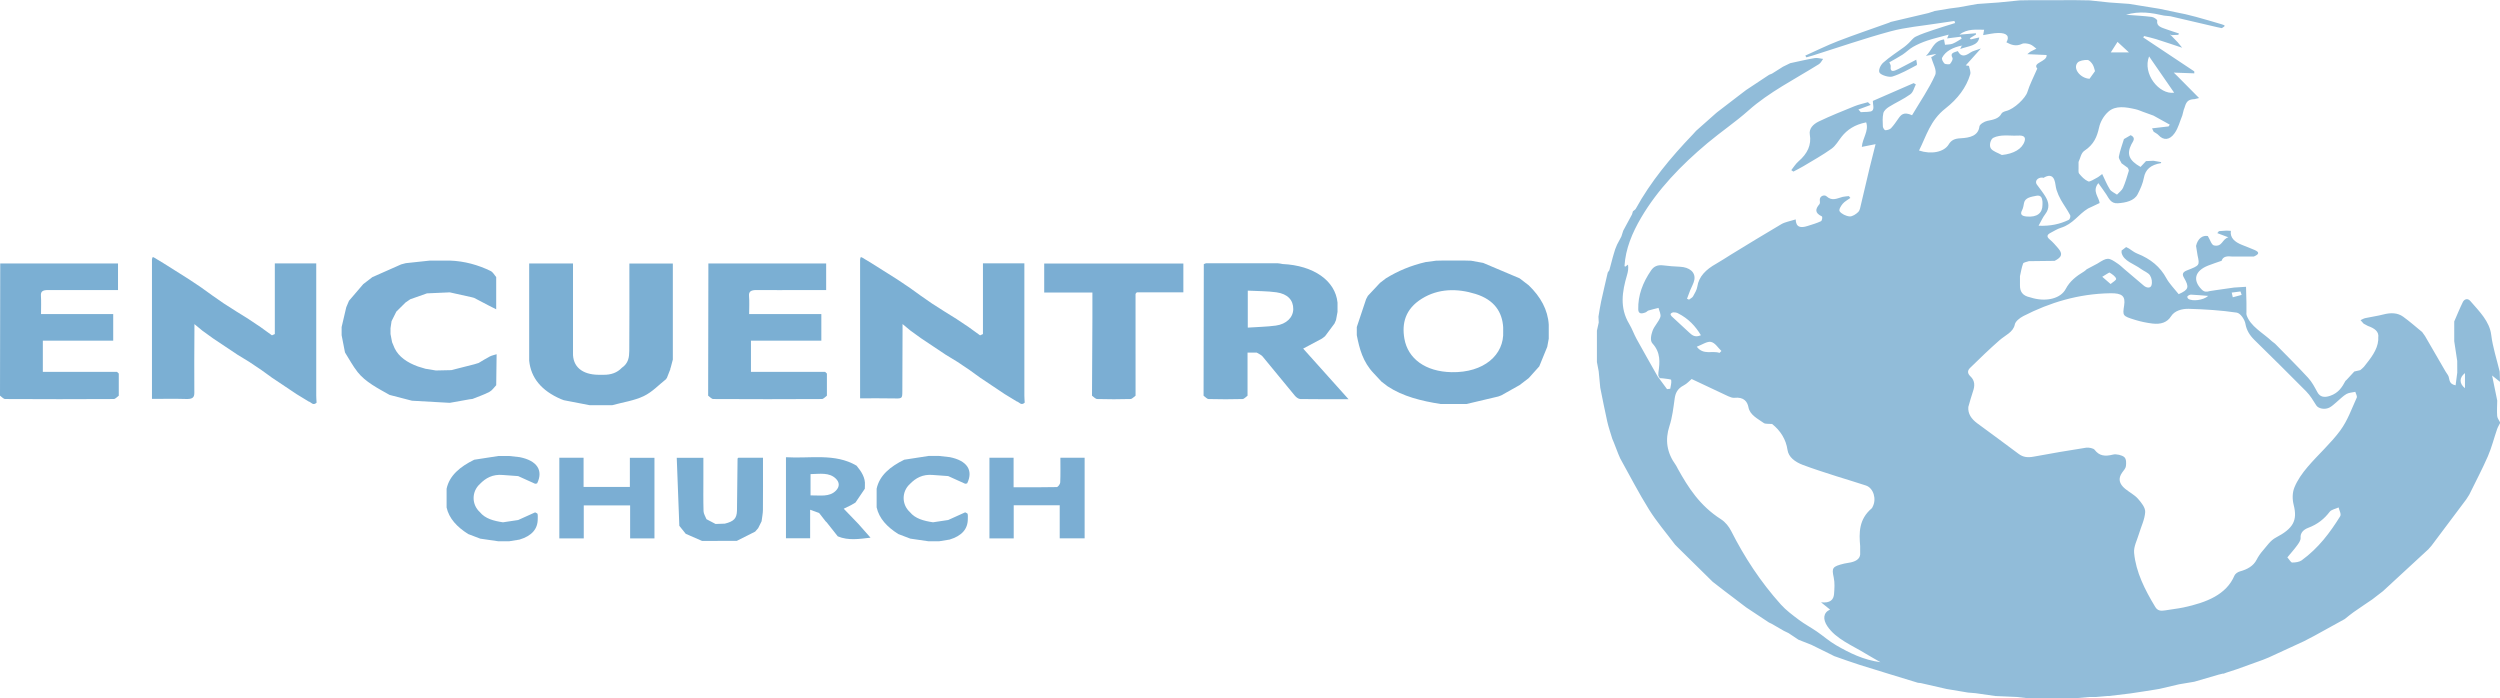 <?xml version="1.0" encoding="UTF-8"?>
<svg id="Layer_2" data-name="Layer 2" xmlns="http://www.w3.org/2000/svg" viewBox="0 0 1239.08 346.1">
  <defs>
    <style>
      .cls-1 {
        fill: #7baed3;
      }

      .cls-2 {
        fill: #7db0d4;
      }

      .cls-3 {
        fill: #7cafd4;
      }

      .cls-4 {
        fill: #7cafd3;
      }

      .cls-5 {
        fill: #7bafd3;
      }

      .cls-6 {
        fill: #91bcd9;
      }
    </style>
  </defs>
  <g id="Layer_1-2" data-name="Layer 1">
    <path class="cls-6" d="M1101.85,333.83c-.75,.18-1.51,.37-2.26,.55-4.01,1.17-8.02,2.34-12.03,3.51-2.5,.42-5,.84-7.5,1.26-3.26,.76-6.53,1.52-9.79,2.29-.78,.13-1.56,.26-2.34,.39-1.73,.27-3.47,.55-5.2,.82-2.26,.34-4.52,.69-6.78,1.03-3.51,.42-7.01,.85-10.52,1.27-.27,0-.54,0-.81,0-2,.17-4,.35-6,.52-1-.01-2.01-.02-3.01-.03-2.51,.22-5.02,.45-7.53,.67-7.53,0-15.07,0-22.6,0-2.01-.23-4.02-.46-6.02-.68-3.52-.15-7.03-.31-10.55-.46-3.24-.47-6.47-.93-9.71-1.4-1.28-.11-2.57-.22-3.85-.32-2.51-.42-5.02-.85-7.53-1.27-1.01-.17-2.01-.34-3.02-.5-4.27-.98-8.53-1.95-12.8-2.93-.47-.05-.94-.1-1.42-.15-9.59-2.94-19.21-5.84-28.77-8.84-4.29-1.35-8.47-2.9-12.7-4.37-.75-.38-1.5-.75-2.25-1.13-3.03-1.49-6.06-2.99-9.09-4.48-2.13-.84-4.25-1.67-6.38-2.51-1.64-1.09-3.28-2.19-4.92-3.28-.77-.37-1.53-.74-2.3-1.11-2-1.16-3.99-2.31-5.99-3.47-.49-.23-.97-.47-1.46-.7-3.77-2.5-7.54-5-11.31-7.5-2.25-1.71-4.5-3.43-6.75-5.14-1.27-.96-2.54-1.92-3.81-2.88-1.99-1.54-3.97-3.07-5.96-4.61-5.74-5.66-11.48-11.31-17.23-16.97-.49-.5-.99-1.01-1.48-1.51-4.32-5.76-9.12-11.34-12.85-17.32-5.18-8.3-9.57-16.88-14.29-25.35-.32-.75-.65-1.5-.97-2.25-.75-1.92-1.5-3.84-2.24-5.76-.24-.58-.49-1.15-.73-1.73-.84-2.85-1.85-5.69-2.5-8.57-1.26-5.59-2.33-11.2-3.47-16.8-.26-2.69-.52-5.38-.77-8.07-.29-1.54-.59-3.07-.88-4.61,0-5.19,0-10.38,0-15.57,.3-1.34,.6-2.69,.9-4.03-.05-.96-.1-1.92-.14-2.88,.43-2.51,.78-5.03,1.32-7.53,1.04-4.8,2.19-9.58,3.29-14.37,.26-.38,.53-.77,.79-1.15,.56-2.1,1.11-4.19,1.67-6.29,.17-.6,.34-1.19,.52-1.79,.23-.77,.47-1.53,.7-2.3,.31-.76,.62-1.52,.93-2.28,.72-1.35,1.43-2.71,2.15-4.06,.3-.95,.6-1.89,.9-2.84,1.46-2.7,2.91-5.41,4.37-8.11,.15-.5,.3-1.01,.45-1.52,.47-.41,1.13-.77,1.4-1.25,7.29-13.3,17.27-25.38,28.38-36.95,.51-.56,1.02-1.12,1.52-1.68,3.26-2.89,6.53-5.79,9.79-8.68,.24-.2,.48-.4,.72-.6,3.53-2.71,7.05-5.41,10.58-8.12,1.24-.94,2.49-1.89,3.73-2.84,3.79-2.51,7.58-5.02,11.37-7.53,.47-.19,.95-.38,1.42-.57,1.82-1.15,3.64-2.29,5.46-3.44,1.19-.58,2.38-1.16,3.58-1.75,4.06-.86,8.09-1.83,12.19-2.53,1.27-.22,2.74,.26,4.11,.42-.68,.88-1.1,1.99-2.07,2.6-11.87,7.42-24.75,13.89-34.89,22.93-6.35,5.66-13.72,10.64-20.3,16.15-13.24,11.09-24.77,23.13-32.88,36.91-4.5,7.64-7.79,15.56-8.29,24.02,0,.12,.21,.24,.33,.37,.48-.35,.95-.69,1.41-1.03,.3,1.9-.02,3.56-.5,5.19-2.4,8.14-3.73,16.22,1.09,24.2,1.46,2.42,2.32,5.04,3.68,7.5,3.39,6.17,6.91,12.3,10.38,18.45,.27,.37,.54,.74,.81,1.11,1.29,1.75,2.59,3.51,3.88,5.26,.53-.06,1.06-.13,1.59-.19,.22-1.47,.72-2.97,.46-4.38-.07-.38-2.47-.52-3.82-.74-.61-.09-1.24-.09-1.86-.12-.23-.4-.45-.81-.67-1.21,.01-.57-.04-1.15,.04-1.72,.71-4.97,1.16-9.76-2.98-14.31-1.28-1.41-.64-4.22,.05-6.2,.82-2.36,3.02-4.44,3.85-6.8,.48-1.37-.54-3.06-.88-4.6-1.67,.43-3.35,.81-4.98,1.3-.55,.17-.88,.71-1.42,.92-2.13,.85-3.6,.76-3.65-1.51-.17-6.88,2.22-13.25,6.36-19.28,1.27-1.86,3.05-2.89,6.03-2.5,2.71,.36,5.46,.54,8.21,.67,4.82,.22,7.85,2.73,7.21,6.45-.31,1.77-1.37,3.47-2.06,5.21-.55,1.4-1.06,2.81-1.59,4.21,.33,.15,.66,.29,1,.44,.68-.53,1.64-.97,1.99-1.61,.88-1.58,1.88-3.21,2.13-4.88,.74-4.97,4.25-8.45,9.31-11.28,2.52-1.42,4.86-3.03,7.31-4.52,8.33-5.07,16.6-10.19,25.05-15.13,1.84-1.07,4.35-1.47,7.08-2.34,.11,3.96,2.47,4.34,5.78,3.29,2.29-.73,4.65-1.4,6.73-2.39,.61-.3,.85-2.21,.46-2.4-3.62-1.7-3.25-3.66-1.23-6.01,.46-.53,.21-1.44,.2-2.18-.04-1.97,2.31-2.71,3.34-1.76,2.87,2.62,5.33,.93,8.05,.27,.97-.23,2.02-.25,3.04-.37,.24,.3,.49,.6,.73,.91-1.3,.96-2.9,1.78-3.83,2.92-.91,1.11-2.05,2.92-1.46,3.75,.86,1.21,3.09,2.33,4.9,2.49,1.33,.12,3.25-1.15,4.26-2.17,.91-.92,1.04-2.33,1.34-3.55,1.49-6.17,2.9-12.36,4.38-18.53,.89-3.71,1.85-7.4,2.9-11.57-2.72,.54-4.6,.92-6.81,1.36,.31-4.33,3.62-7.94,2.15-12.16-5.7,1.12-9.4,3.65-12.17,7.12-1.62,2.02-2.83,4.39-5.01,5.96-4.37,3.13-9.26,5.84-13.98,8.68-1.57,.94-3.27,1.76-4.91,2.64-.35-.24-.7-.48-1.05-.72,1.19-1.47,2.13-3.1,3.61-4.38,4.42-3.81,6.46-8.11,5.58-13.21-.51-2.93,1.58-5.16,4.49-6.55,5.7-2.73,11.67-5.12,17.61-7.53,2.11-.86,4.47-1.35,6.71-2.01,.46,.45,.92,.91,1.38,1.36-2.04,.75-4.07,1.51-6.11,2.26,.4,.44,.79,.89,1.19,1.33,1.99-.21,4.89,.09,5.72-.77,1-1.04,.24-3.07,.24-4.8,6.42-2.8,13.33-5.81,20.23-8.82,.37,.21,.73,.42,1.09,.63-.89,1.68-1.23,3.8-2.79,4.94-3.19,2.33-7.13,4.06-10.57,6.21-1.23,.77-2.5,1.97-2.75,3.1-.48,2.15-.34,4.4-.24,6.6,.03,.66,.79,1.85,1.22,1.85,.96,0,2.27-.39,2.81-.97,1.38-1.47,2.47-3.1,3.59-4.7,1.32-1.89,2.63-3.68,6.85-1.75,4-6.75,8.4-13.12,11.42-19.85,1.09-2.44-1.14-5.75-1.93-8.99-.33,.14,.23-.05,.71-.31,.48-.26,.9-.61,1.84-1.26-2.23,.43-3.7,.71-5.17,.99,3.14-2.78,3.39-7.3,8.98-8.16,.17,.94,.32,1.8,.48,2.66,1.28-.16,2.72-.11,3.81-.55,1.61-.64,2.97-1.64,4.44-2.49-.13-.32-.26-.64-.39-.96-2.23,.27-4.46,.55-6.81,.84,.21-.52,.4-.98,.76-1.86-3.81,1.04-7.27,1.84-10.56,2.93-2.49,.83-4.92,1.89-7.1,3.13-1.91,1.08-3.34,2.63-5.15,3.82-2.08,1.36-4.35,2.54-6.59,3.83,.27,.75,.76,1.4,.68,2-.42,3.15,1.56,2.45,3.69,1.38,2.88-1.45,5.7-2.97,8.97-4.68,.11,1.21,.62,2.49,.18,2.72-3.87,2.04-7.71,4.27-11.99,5.63-1.62,.52-5.46-.62-6.33-1.83-.81-1.13,.34-3.76,1.73-5.01,3.14-2.84,6.96-5.24,10.48-7.84,.79-.58,1.49-1.24,2.19-1.89,1.18-1.09,2.07-2.52,3.55-3.24,2.73-1.32,5.76-2.3,8.73-3.31,3.54-1.2,7.15-2.27,10.73-3.4l-.36-1.03c-2.7,.4-5.41,.76-8.1,1.19-7.89,1.26-16.06,1.91-23.58,3.96-13.07,3.55-25.73,7.96-38.57,12-1.03,.32-2.08,.59-3.12,.89-.18-.29-.36-.58-.54-.87,5.4-2.41,10.66-5.04,16.23-7.19,8.32-3.21,16.87-6.09,25.32-9.12,.27-.12,.55-.25,.82-.38,6.23-1.47,12.46-2.93,18.69-4.4,1.02-.34,2.04-.68,3.06-1.02,2.5-.42,4.99-.83,7.49-1.24,1.51-.2,3.01-.39,4.52-.59,1.78-.32,3.55-.65,5.33-.97,1.25-.22,2.5-.45,3.75-.67,3.5-.25,7.01-.49,10.51-.74,3.51-.35,7.03-.7,10.54-1.05,1.76-.03,3.51-.06,5.27-.09,7.53,0,15.06-.01,22.6-.02,2.26,.04,4.52,.07,6.78,.11,3.26,.35,6.53,.69,9.79,1.04,3.26,.23,6.53,.46,9.79,.69,5,.81,10.01,1.62,15.01,2.43,3.28,.69,6.56,1.38,9.84,2.07,1.01,.2,2.01,.41,3.02,.61,1.77,.44,3.55,.85,5.3,1.34,4.2,1.18,8.41,2.35,12.57,3.62,2.13,.65,2.09,.81,.22,1.96-.76-.16-1.52-.31-2.28-.47-7.75-1.81-15.51-3.62-23.26-5.43-1.03-.1-2.06-.21-3.1-.31-6.01-1.36-12.02-2.43-18.85-.41,4.75,.36,8.79,.56,12.76,1.06,1.05,.13,2.79,1.31,2.7,1.86-.49,2.87,2.29,3.43,4.64,4.3,2,.74,4.08,1.36,6.12,2.03-.1,.23-.2,.46-.3,.69-1.08,.05-2.16,.09-3.24,.14-.36-.11-.71-.21-1.07-.32,.27,.19,.54,.38,.81,.57,1.06,1.1,2.13,2.2,3.19,3.3,.74,.9,1.47,1.8,2.21,2.7-4.28-1.42-8.55-2.88-12.86-4.24-1.95-.62-4-1.04-6-1.55-.14,.23-.29,.46-.43,.69,8.43,5.61,16.86,11.21,25.29,16.82,.01,.33,.02,.65,.03,.98-3.16-.11-6.32-.23-10.2-.37,1.01,.99,1.54,1.48,2.04,1.99,3.51,3.54,7.01,7.08,10.52,10.62-.76,.18-1.53,.37-2.29,.55-4.54,.09-4.28,3.04-5.3,5.22-.25,.96-.49,1.92-.73,2.88-1.23,2.94-1.93,6.11-3.82,8.78-2.51,3.55-5.51,3.62-7.94,.97-.62-.68-1.62-1.15-2.44-1.71-.26-.56-.53-1.11-.79-1.67,2.73-.32,5.46-.64,8.2-.96,.2-.29,.39-.58,.59-.87-2.7-1.5-5.39-2.99-8.09-4.49-1.73-.63-3.47-1.25-5.2-1.88-1.22-.43-2.39-.99-3.66-1.27-4.73-1.07-9.88-2.02-13.5,1.21-2.37,2.11-4,5.11-4.61,7.89-.99,4.46-2.5,8.33-7.22,11.45-1.76,1.16-2.01,3.67-2.94,5.57,0,1.01,0,2.01,0,3.02,.08,.95-.25,2.11,.34,2.82,1.19,1.45,2.63,3,4.48,3.81,.76,.33,2.92-1.12,4.35-1.85,.81-.41,1.46-1.02,2.55-1.81,1.42,2.91,2.38,5.38,3.84,7.66,.67,1.04,2.31,1.72,3.5,2.56,1.02-1.11,2.44-2.13,2.98-3.36,1.2-2.74,2-5.59,2.86-8.41,.14-.45-.3-1-.47-1.5-1.04-.76-2.08-1.51-3.11-2.27-.48-1.12-1.53-2.3-1.33-3.35,.56-2.92,1.63-5.78,2.51-8.66,1.12-.64,2.24-1.29,3.35-1.93,2.8,1.38,1.07,3.08,.34,4.54-2.4,4.77-1.28,7.94,4.54,11.2,.9-.96,1.8-1.92,2.7-2.88,1.24-.06,2.47-.12,3.71-.17,1.26,.22,2.53,.44,3.79,.67-.04,.16-.06,.33-.06,.5-5.16,.82-7.75,3.21-8.49,7.24-.51,2.79-1.73,5.57-3.1,8.2-1.7,3.26-5.86,4.18-9.8,4.45-3.44,.24-4.41-2.36-5.69-4.33-1.13-1.74-2.41-3.42-3.99-5.65-3.21,4,.29,6.84,.65,9.86-1.14,.55-2.29,1.1-3.44,1.64-.77,.36-1.53,.72-2.3,1.07-4.83,2.91-7.37,7.69-13.49,9.58-1.81,.56-3.36,1.61-5.02,2.45-1.77,.91-2.21,1.86-.56,3.25,1.58,1.33,2.91,2.85,4.2,4.36,2.44,2.85,1.97,4.44-1.69,6.32-4.26,.05-8.52,.1-12.78,.15-.98,.37-2.62,.59-2.83,1.13-.78,2.04-1.09,4.18-1.57,6.28,0,1.54,0,3.08,0,4.61-.03,2.83,1.05,5.1,5.05,5.91,.53,.15,1.07,.3,1.6,.46,6.69,1.71,13.56,.1,16.03-4.63,1.98-3.79,5.2-6.35,9.14-8.7,.48-.28,.83-.69,1.24-1.04,1.77-.94,3.53-1.87,5.3-2.81,5.08-3.19,5.42-3.2,10.24,.11,1.2,.82,2.18,1.83,3.26,2.74,3.17,2.69,6.37,5.36,9.51,8.07,1.4,1.2,3.3,1.35,3.78-.09,.52-1.56,.2-3.57-.72-5.02-.84-1.32-3.04-2.1-4.53-3.21-3.37-2.51-8.5-3.78-9.54-7.93,0-.38,0-.77,0-1.15,.75-.57,1.51-1.15,2.26-1.72,.47,.24,.93,.48,1.4,.72,1.34,.84,2.54,1.89,4.04,2.48,6.83,2.68,11.49,6.71,14.45,12.16,1.54,2.83,4.07,5.34,6.15,7.98,4.96-2.22,5.36-3.42,2.63-8.14-1.03-1.78-.68-2.81,1.57-3.68,6.27-2.44,6.24-2.47,5.15-7.48-.25-1.54-.49-3.07-.74-4.61,.83-3.7,3.28-5.39,5.84-4.89,1.21,1.93,1.79,4.41,3.1,4.66,4.18,.81,3.89-3.17,7.09-4.03-2.3-.87-3.9-1.48-5.5-2.08,.28-.33,.55-.66,.83-.99,1.23-.08,2.46-.17,3.69-.25,.73,.04,1.47,.08,2.2,.11-.48,3.41,1.85,5.5,5.54,6.97,2.08,.83,4.18,1.62,6.22,2.51,2.51,1.09,2.37,2.08-.39,3.26-3.52,0-7.03,0-10.55,0-2.43-.25-4.69-.24-5.4,2.1,0,0-.02,0-.02,0-2.22,.79-4.49,1.51-6.66,2.37-6.65,2.63-7.77,7.27-3.19,11.87,1.28,1.29,2.41,1.23,3.98,.78,1.01-.16,2.01-.31,3.02-.47,3.01-.43,6.03-.86,9.04-1.29,1.98-.12,3.96-.25,5.93-.37,.07,2.65,.14,5.31,.21,7.96,0,1.54,0,3.07,0,4.61,0,.47-.1,.97,.05,1.41,1.88,5.66,8.15,8.84,12.61,13.05,.5,.39,1,.78,1.5,1.16,5.49,5.63,11.13,11.18,16.41,16.92,1.97,2.14,3.25,4.69,4.59,7.14,1.33,2.45,3.48,2.75,6.3,1.79,4.22-1.43,5.99-4.38,7.61-7.4,.21-.2,.43-.4,.64-.6,1.25-1.35,2.49-2.7,3.74-4.05,.98-.23,1.96-.46,2.94-.68,.63-.56,1.37-1.07,1.87-1.69,3.24-4.12,6.66-8.2,7.06-13.21,0-.38,0-.77,0-1.15,.51-3.09-1.85-4.7-5.12-5.85-.71-.38-1.42-.76-2.13-1.14-.51-.57-1.02-1.15-1.53-1.73,.79-.35,1.52-.84,2.37-1.02,2.97-.65,6.05-1.05,8.97-1.81,3.6-.94,7-.89,9.78,1.11,3.32,2.39,6.3,5.06,9.42,7.6,.47,.66,.94,1.33,1.42,1.99,3.39,5.85,6.78,11.71,10.17,17.56,.39,.6,.79,1.2,1.18,1.8,1.11,1.67-.02,4.31,3.81,5.07,.29-2.22,.56-4.26,.82-6.29,0-1.92-.01-3.84-.02-5.77-.49-3.27-.99-6.53-1.48-9.8,0-3.27,0-6.54,0-9.8,1.41-3.21,2.71-6.46,4.27-9.63,.69-1.41,2.36-2.05,3.67-.54,4.51,5.21,9.57,10.11,10.39,16.83,.75,6.1,2.74,12.12,4.19,18.17,.05,1.7,.11,3.4,.16,5.1-1.07-.86-2.14-1.71-3.92-3.14,.93,4.56,1.74,8.49,2.55,12.42-.03,2.56-.23,5.12-.03,7.66,.09,1.12,1,2.2,1.53,3.3-.53,1.07-1.19,2.11-1.57,3.21-1.55,4.5-2.68,9.1-4.59,13.5-2.79,6.4-6.12,12.66-9.21,18.98-.49,.77-.99,1.55-1.48,2.32-5.76,7.69-11.53,15.37-17.3,23.06-.51,.57-1.01,1.14-1.51,1.7-7.5,6.92-14.99,13.83-22.49,20.75-1.75,1.35-3.5,2.7-5.25,4.05-3.13,2.13-6.3,4.24-9.39,6.41-1.5,1.05-2.85,2.22-4.27,3.34,0,0-.02,.01-.02,.01-4.97,2.74-9.94,5.48-14.91,8.22-1.77,.93-3.54,1.85-5.31,2.78-5.79,2.67-11.58,5.33-17.37,8-.99,.4-1.98,.8-2.97,1.21-4.27,1.54-8.54,3.08-12.81,4.62-1.76,.57-3.51,1.15-5.27,1.72-.51,.19-1.02,.38-1.52,.57ZM972.36,22.58c-4.39,.91-8.01,2.68-9.76,5.98-.4,.76,.39,2.12,1.13,2.92,.38,.41,2.54,.5,2.76,.22,.72-.92,1.62-2.3,1.18-3.1-1.24-2.28,.63-2.6,2.68-3.27,1.65,3.08,3.71,2.48,6.25,.71,1.15-.8,2.86-1.13,5.2-2-2.94,3.27-5.22,5.81-7.5,8.36,.53,.08,1.05,.17,1.58,.25,.24,1.41,1.01,2.91,.62,4.21-1.93,6.51-6.26,12.2-12.26,16.88-7.59,5.93-9.47,13.65-13.11,20.86,6.06,2.04,12.4,.78,14.68-2.98,1.28-2.12,2.88-2.94,5.93-3.09,4.69-.23,8.77-1.28,9.33-5.86,.13-1.04,2.36-2.46,3.94-2.77,3.06-.59,5.72-1.12,7.01-3.64,.3-.58,1.46-1.06,2.35-1.27,3.94-.96,9.54-6.38,10.45-9.34,1.16-3.76,3.07-7.38,4.92-11.67-2.64-2.97,4.99-3.35,4.62-6.72-2.97-.13-5.92-.25-9.55-.41,.96-.78,1.23-1.08,1.6-1.28,.94-.51,1.92-.97,2.89-1.45-1.03-.74-1.91-1.71-3.13-2.15-1.16-.41-3.02-.7-3.94-.26-3.02,1.44-5.37,.56-7.79-.74,1.71-2.9,.37-4.66-3.94-4.63-2.54,.02-5.06,.68-7.59,1.06,.17-.89,.33-1.79,.49-2.66-3.83,.02-8.21-.67-12.24,2.43,3.23-.27,5.69-.48,8.16-.69l.06,.6c-1.04,.63-2.07,1.26-3.11,1.89,.18,.18,.35,.36,.53,.55,1.4-.32,2.8-.65,4.19-.97-.57,4.25-5.44,4.21-9.46,5.73,.41-.84,.62-1.27,.83-1.7,.09-.03,.19-.05,.25-.1,.04-.03,.02-.1,.03-.15-.09,.09-.18,.18-.27,.27Zm3.21,179.11c-.29,3.35,1.47,5.92,4.4,8.1,6.82,5.07,13.77,10.04,20.52,15.16,2.26,1.71,4.56,1.91,7.49,1.37,8.62-1.59,17.27-3.09,25.96-4.43,1.31-.2,3.64,.28,4.21,1.03,2.27,3,5.03,3.43,9.16,2.38,1.57-.4,4.45,.28,5.54,1.25,1.09,.97,.99,2.94,.83,4.43-.11,1.08-1.07,2.14-1.81,3.14-2.23,3.02-1.54,5.73,1.44,8.16,2.06,1.68,4.68,3.03,6.32,4.9,1.73,1.97,3.71,4.42,3.59,6.6-.2,3.62-2.02,7.19-3.08,10.79-.92,3.14-2.7,6.36-2.41,9.45,.88,9.48,5.32,18.26,10.5,26.82,1.07,1.77,2.59,2.09,4.84,1.69,3.04-.54,6.16-.83,9.16-1.47,11.39-2.43,21.24-6.34,25.23-15.78,.35-.84,1.58-1.76,2.67-2.06,3.85-1.06,6.74-2.74,8.29-5.75,.82-1.6,1.88-3.16,3.13-4.59,2-2.27,3.71-5.02,6.51-6.48,8.51-4.46,10.73-8.39,8.77-16.11-.71-2.8-.73-6.01,.35-8.69,1.45-3.59,3.88-7.06,6.59-10.23,5.19-6.09,11.49-11.67,16.13-17.98,3.68-5.01,5.64-10.76,8.15-16.24,.38-.82-.42-1.96-.68-2.95-1.48,.34-3.23,.4-4.38,1.07-1.76,1.03-3.1,2.48-4.63,3.75-1.19,.98-2.25,2.1-3.63,2.88-2.35,1.32-5.66,.66-6.69-.95-1.52-2.38-2.95-4.87-5.02-6.97-8.43-8.57-17.07-17.02-25.67-25.5-2.43-2.39-3.92-4.92-4.46-8.05-.35-2.02-2.42-5.21-4.32-5.49-7.79-1.16-15.79-1.65-23.75-1.88-3.39-.09-7.06,.96-8.76,3.67-1.94,3.11-5.16,4.12-9.23,3.63-2.94-.36-5.88-.97-8.64-1.83-6.23-1.93-6.19-2.02-5.4-7.17,.7-4.56-.93-6.12-6.86-6.02-15.89,.26-30.02,4.62-43.04,11.28-1.88,.96-3.99,2.65-4.29,4.2-.75,3.82-4.78,5.35-7.57,7.8-5.06,4.45-9.86,9.08-14.61,13.73-1.27,1.24-1.44,2.65,.18,4.17,2.3,2.16,2.21,4.75,1.29,7.39-.9,2.57-1.56,5.19-2.33,7.79Zm-43.51,126.54c-2.38-1.37-4.81-2.69-7.13-4.11-6.84-4.23-14.95-7.35-19.25-13.77-2.24-3.34-2.13-6.65,1.35-8.23-1.5-1.21-2.99-2.4-4.47-3.6,4.65,.52,6.23-1.35,6.45-4.1,.21-2.73,.42-5.54-.16-8.21-1.03-4.74-.76-5.43,5.22-6.88,1.07-.26,2.2-.34,3.28-.59,3.14-.71,4.87-2.21,4.61-4.86-.1-1.05,.09-2.12,0-3.17-.58-6.69-.7-13.29,5.7-18.74,.24-.2,.34-.51,.48-.78,2.05-3.82,.44-9.29-3.3-10.55-4.81-1.62-9.74-3.02-14.58-4.58-5.61-1.82-11.27-3.57-16.73-5.64-3.93-1.49-7.08-3.91-7.58-7.41-.74-5.19-3.45-9.54-7.63-12.87-1.74-.16-3.38,.06-4.11-.46-3.13-2.23-6.9-3.99-7.62-7.83-.5-2.64-2.15-5.21-6.96-4.69-.98,.11-2.2-.37-3.13-.8-6.05-2.8-12.05-5.66-18.07-8.51-1.16,.97-2.29,2.32-3.89,3.14-3.15,1.62-4.14,3.84-4.52,6.57-.64,4.56-1.14,9.19-2.59,13.61-2.24,6.84-1.32,13.18,3.12,19.3,.42,.58,.68,1.23,1.02,1.85,5.18,9.3,10.88,18.31,21.37,25.01,2.28,1.46,4.01,3.73,5.11,5.9,6.5,12.83,14.45,25.08,24.64,36.42,2.51,2.79,5.77,5.21,8.95,7.6,2.75,2.06,5.94,3.76,8.81,5.73,3.26,2.23,6.14,4.83,9.61,6.83,6.57,3.79,13.45,7.26,22.02,8.41Zm201.63-51.97c1.07,1.18,1.73,2.55,2.41,2.55,1.57,.01,3.58-.29,4.65-1.07,8.47-6.17,14.14-13.86,19.1-21.83,.7-1.12-.46-2.92-.76-4.41-1.51,.69-3.63,1.11-4.4,2.13-2.64,3.48-5.91,6.2-10.73,8.01-2.22,.83-3.93,2.48-3.71,4.91,.11,1.2-.84,2.56-1.66,3.69-1.48,2.04-3.22,3.97-4.9,6.01Zm-123.31-164.38c5.94,.24,10.62-.83,14.89-2.88,.68-.32,1.08-1.76,.73-2.42-1.33-2.55-3.11-4.97-4.54-7.49-.9-1.59-1.63-3.26-2.17-4.94-.53-1.66-.48-3.44-1.13-5.07-.98-2.45-3.03-2.34-5.34-.92-.1,.06-.44-.16-.67-.16-2.37-.01-3.78,1.87-2.62,3.47,1.42,1.96,2.98,3.87,4.21,5.89,1.76,2.88,2.26,5.78-.04,8.76-1.28,1.66-2.07,3.55-3.32,5.77Zm-18.18-35.06c5.89-.6,10.06-3.02,11.26-6.84,.66-2.1-.52-2.96-3.24-2.78-2.67,.17-5.41-.24-8.05,.01-1.76,.17-4.19,.7-4.91,1.68-.95,1.29-1.34,3.51-.49,4.73,.97,1.41,3.55,2.17,5.43,3.21Zm72.95-48.87c-3.4,8.56,5.01,19.08,12.43,17.99-3.96-5.73-8.04-11.65-12.43-17.99Zm-52.84,73.55c0-.58,.07-1.16-.01-1.73-.2-1.48-.54-3.27-3.13-2.72-2.42,.5-5.42,.87-5.98,3.48-.26,1.23-.38,2.51-.98,3.64-1.06,1.97-.35,2.93,2.34,3.15,5.04,.42,7.77-1.61,7.77-5.82Zm26.04-66.24c-.33-1-.51-2.26-1.19-3.34-.56-.89-1.67-2.19-2.59-2.21-1.62-.04-3.98,.38-4.8,1.27-2.64,2.88,1.27,7.83,5.87,8.06,.85-1.19,1.67-2.33,2.7-3.77Zm-195.32,130.9c-2.65-4.41-6.1-8.24-11.46-10.93-.59-.3-1.43-.46-2.13-.43-.51,.02-1.22,.4-1.41,.75-.16,.31,.15,.9,.48,1.21,2.9,2.73,5.84,5.42,8.78,8.12,1.39,1.28,2.82,2.54,5.73,1.27Zm9.21,8.75c.32-.31,.63-.63,.95-.94-1.7-1.59-3.07-4.05-5.19-4.51-1.84-.4-4.52,1.46-7.02,2.39,3.26,4.34,7.86,1.78,11.25,3.06ZM1046.17,25.97h9c-2.21-2.03-3.89-3.58-5.66-5.21-1.18,1.83-2.03,3.17-3.34,5.21Zm-4.23,111.21c1.79,1.55,2.96,2.57,4.14,3.59,.98-.88,2.93-1.92,2.74-2.61-.33-1.17-1.89-2.22-3.22-3.05-.24-.15-1.89,1.05-3.65,2.07Zm52.51,9.48c-3.07-.24-5.8-.51-8.54-.63-.58-.02-1.36,.42-1.73,.83-.21,.23,.04,.94,.39,1.2,1.91,1.42,7.53,.77,9.88-1.4Zm127.27,38.25c-2.99,2.29-2.81,5.32,0,7.48v-7.48Zm-110.69-38.76c-.19-.56-.39-1.13-.58-1.69-1.45,.18-2.89,.37-4.34,.55,.18,.78,.35,1.55,.53,2.33,1.46-.39,2.93-.79,4.39-1.18Z"/>
    <path class="cls-4" d="M729.07,129.21c2.01,.36,4.02,.73,6.03,1.09,6.01,2.54,12.02,5.09,18.04,7.63,1.51,1.15,3.01,2.31,4.52,3.46,5.96,5.73,9.5,12.18,9.95,19.55,0,2.31,0,4.61,0,6.92-.25,1.35-.5,2.69-.75,4.04-1.32,3.23-2.64,6.46-3.96,9.69-1.74,1.94-3.48,3.87-5.22,5.81-1.51,1.15-3.02,2.31-4.52,3.46-3.03,1.7-6.07,3.41-9.1,5.11-.5,.18-.99,.37-1.49,.55-5.24,1.24-10.49,2.48-15.73,3.72-4.27,0-8.54,0-12.82,0-9.57-1.51-18.71-3.75-26.28-8.77-1-.77-2.01-1.53-3.01-2.3-1.29-1.39-2.55-2.78-3.87-4.15-5.38-5.62-7.09-12.2-8.39-18.88,0-1.35,0-2.69,0-4.04,1.54-4.61,3.08-9.22,4.62-13.84,.29-.54,.57-1.07,.86-1.61,2.01-2.15,4.01-4.29,6.02-6.44,.99-.76,1.98-1.51,2.96-2.27,5.91-3.64,12.45-6.39,19.74-8.06,1.7-.22,3.39-.45,5.09-.67,1-.02,2.01-.05,3.01-.07,3.77,0,7.53,0,11.3,0,1,.03,2.01,.05,3.01,.08Zm15.95,34.99c0-.67,.04-1.35,0-2.02-.46-7.49-4.34-13.58-13.68-16.49-9.18-2.86-18.49-2.72-26.63,2.34-8.28,5.15-9.96,12.29-8.65,19.82,1.73,9.91,10.4,16.35,23.4,16.61,16,.33,26.15-8.6,25.57-20.26Z"/>
    <path class="cls-5" d="M96.36,164.4c-.03,10.07-.15,20.14-.04,30.21,.03,2.35-.84,3.24-4.03,3.14-5.46-.17-10.94-.05-16.97-.05,0-23.45,0-46.25,0-69.05,.07-.36,.14-.72,.2-1.07,.19-.02,.38-.05,.57-.1,1.65,1,3.33,1.97,4.96,2.99,4.3,2.7,8.58,5.41,12.88,8.12,0,0,.04,.05,.04,.05,1.99,1.33,3.99,2.66,5.98,3.99,0,0,.04,.05,.05,.05,3.59,2.55,7.09,5.17,10.78,7.62,4.08,2.71,8.34,5.27,12.52,7.9,0,0,.04,.05,.05,.05,1.99,1.33,3.99,2.66,5.98,3.99,0,0,.04,.05,.05,.05,1.81,1.3,3.61,2.61,5.41,3.91,.47-.21,.95-.42,1.42-.63,0-.77,0-1.54,0-2.31v-32.72h20.53c0,1.19,0,2.31,0,3.42,0,20.73,0,41.45,0,62.18,0,1.15,.11,2.3,.17,3.44-1.83,1.71-2.68-.33-3.98-.61,0,0,.02,.01,.02,.01-1.95-1.19-3.9-2.38-5.85-3.57,0,0-.04-.03-.05-.03-1.99-1.33-3.99-2.67-5.98-4,0,0-.04-.03-.05-.03-1.99-1.33-3.99-2.67-5.98-4,0,0-.04-.03-.05-.03-1.81-1.3-3.61-2.6-5.41-3.91,0,0,.02,.01,.02,.01-2.01-1.35-4.03-2.7-6.04-4.05,0,0,.02,.01,.02,.01-1.95-1.19-3.9-2.38-5.85-3.57,0,0-.04-.03-.05-.03-1.99-1.33-3.99-2.67-5.98-4,0,0-.04-.03-.05-.03-1.99-1.33-3.99-2.67-5.98-4,0,0-.04-.03-.05-.03-1.81-1.3-3.61-2.6-5.41-3.91,0,0,.02,.01,.02,.01-1.11-.92-2.23-1.84-3.86-3.19v3.8Z"/>
    <path class="cls-5" d="M487.18,163.24v-32.72h20.53v3.42c0,20.73,0,41.45,0,62.18,0,1.15,.11,2.3,.17,3.44-1.83,1.71-2.68-.33-3.98-.61,0,0,.02,.01,.02,.01-1.95-1.19-3.9-2.38-5.85-3.57,0,0-.04-.03-.05-.03-1.99-1.33-3.99-2.67-5.98-4,0,0-.04-.04-.05-.03-1.99-1.33-3.99-2.67-5.98-4,0,0-.04-.03-.05-.03-1.81-1.3-3.61-2.6-5.41-3.91,0,0,.02,.01,.02,.01-2.01-1.35-4.03-2.7-6.04-4.05,0,0,.02,.01,.02,.01-1.95-1.19-3.9-2.38-5.85-3.57,0,0-.04-.03-.05-.03-1.99-1.33-3.99-2.67-5.98-4,0,0-.04-.03-.05-.03-1.99-1.33-3.99-2.67-5.98-4,0,0-.04-.03-.05-.03-1.81-1.3-3.61-2.6-5.41-3.91,0,0,.02,.01,.02,.01-1.11-.92-2.23-1.84-3.86-3.19v3.8c-.03,9.78-.07,19.57-.1,29.35-.01,3.93,0,3.83-5.06,3.7-5.1-.13-10.2-.03-15.88-.03,0-23.17,0-45.97,0-68.77,.07-.36,.14-.72,.2-1.07,.19-.02,.38-.05,.57-.1,1.65,1,3.33,1.97,4.96,2.99,4.3,2.7,8.58,5.41,12.88,8.12,0,0,.04,.05,.04,.05,1.99,1.33,3.99,2.66,5.98,3.99,0,0,.04,.05,.05,.05,3.59,2.55,7.09,5.17,10.78,7.62,4.08,2.71,8.34,5.27,12.52,7.9,0,0,.04,.05,.05,.05,1.99,1.33,3.99,2.66,5.98,3.99,0,0,.04,.05,.05,.05,1.81,1.3,3.61,2.61,5.41,3.91,.47-.21,.95-.42,1.42-.64v-2.31Z"/>
    <path class="cls-5" d="M656.73,166.65c-.5,.38-1,.77-1.5,1.15-3.02,1.6-6.04,3.21-9.34,4.97,7.38,8.23,14.73,16.44,22.48,25.08-8.44,0-16.17,.05-23.88-.07-.91-.01-2.07-.89-2.65-1.59-5.41-6.49-10.68-13.05-16.09-19.55-.65-.78-1.9-1.26-2.87-1.88h-4.56c0,7.22,0,14.29,0,21.36-.84,.58-1.66,1.64-2.52,1.66-5.58,.15-11.17,.15-16.75,0-.86-.02-1.68-1.08-2.52-1.66,.04-20.61,.07-41.21,.11-61.82,0-1.14,0-2.28,0-3.37,.56-.22,.88-.46,1.2-.46,11.77-.02,23.54-.02,35.3,0,.85,0,1.7,.26,2.55,.39,15.4,.71,26.16,8.26,27.23,19.12,0,1.54,0,3.08,0,4.61-.25,1.34-.5,2.69-.75,4.03-.25,.58-.5,1.15-.75,1.73-1.56,2.09-3.12,4.19-4.68,6.28Zm-38.29-4.27c4.99-.34,9.49-.41,13.87-1,5.32-.72,8.63-4.09,8.67-8.19,.04-4.4-2.73-7.52-8.32-8.31-4.58-.64-9.34-.57-14.22-.83v18.33Z"/>
    <path class="cls-5" d="M303.53,200.82c-3.77,0-7.54,0-11.3,0-4.26-.82-8.52-1.64-12.77-2.46-.5-.19-1-.38-1.5-.57-9.66-4.19-14.82-10.56-15.68-19.01v-48.21h21.72c0,14.73,0,29.47,0,44.21-.25,6.87,4.46,10.93,12.75,10.98,.75,0,1.51,0,2.26,0,3.84,.07,6.91-1.06,9.17-3.45,3.32-2.24,3.68-5.33,3.71-8.36,.11-13.35,.05-26.69,.05-40.04,0-1.04,0-2.08,0-3.31h21.54c0,15.97,0,31.78,0,47.6-.34,1.31-.69,2.63-1.04,3.94-.07,.16-.16,.31-.21,.47-.02,.08,.03,.17,.05,.25-.6,1.53-1.2,3.06-1.8,4.59-.24,.08-.34,.22-.3,.42-3.67,2.89-6.83,6.4-11.17,8.48-4.57,2.2-10.27,3.03-15.47,4.45Z"/>
    <path class="cls-3" d="M246.14,175.58c-.07,5.11-.13,10.23-.2,15.34-1.12,1.13-1.96,2.57-3.41,3.33-2.59,1.37-5.55,2.34-8.35,3.48-.49,.06-.97,.12-1.46,.18-3.26,.58-6.53,1.17-9.79,1.75-6.25-.35-12.49-.7-18.74-1.05-3.3-.85-6.59-1.71-9.89-2.56-.4-.11-.81-.22-1.21-.32-5.86-3.3-11.99-6.43-15.83-11.3-2.42-3.07-4.18-6.43-6.23-9.67-.05-.18-.1-.37-.14-.55-.52-2.69-1.05-5.38-1.57-8.07,0-1.35,0-2.69,0-4.04,.76-3.27,1.53-6.53,2.29-9.8,.45-1.07,.91-2.15,1.36-3.22,2.36-2.76,4.73-5.53,7.1-8.29,1.49-1.14,2.98-2.28,4.47-3.42,4.77-2.11,9.54-4.23,14.31-6.34,.77-.2,1.53-.4,2.3-.6,3.99-.43,7.99-.85,11.98-1.28,3.26,0,6.53,0,9.79,0,7.36,.26,14.04,2.16,20.19,5.13,1.27,.61,1.9,2.01,2.82,3.04v15.98c-1.93-.98-2.91-1.47-3.88-1.96-2.36-1.24-4.72-2.47-7.08-3.71-.4-.11-.81-.21-1.21-.32-3.61-.8-7.23-1.6-10.84-2.41-3.77,.17-7.53,.33-11.3,.5-2.76,.97-5.52,1.95-8.28,2.92-.77,.53-1.54,1.05-2.31,1.58-1.53,1.52-3.07,3.04-4.6,4.55-.79,1.57-1.57,3.15-2.36,4.72-.17,1.17-.35,2.33-.52,3.5,0,.96,0,1.92,0,2.88,.26,1.34,.51,2.69,.77,4.03,.41,.99,.82,1.97,1.23,2.95,2.09,4.34,6.25,7.15,11.56,9.1,1.26,.38,2.51,.76,3.77,1.14,1.72,.28,3.45,.57,5.17,.85,2.54-.06,5.09-.12,7.63-.17,3.79-.96,7.58-1.93,11.37-2.89,.73-.22,1.46-.44,2.19-.67,1.82-1.07,3.59-2.21,5.49-3.19,1.01-.52,2.27-.77,3.41-1.14Z"/>
    <path class="cls-5" d="M350.98,196.11c.04-20.65,.07-41.3,.11-61.95,0-1.13,0-2.26,0-3.57h58.38v13.18c-4.42,0-8.65,0-12.88,0-7.15,0-14.31,.05-21.46-.02-2.82-.03-4.11,.64-3.89,3,.26,2.85,.06,5.73,.06,8.91h35.78v13.2h-34.88v15.44c12.28,0,24.52,0,36.76,0,.29,.28,.58,.57,.88,.85,0,3.65,0,7.3,0,10.96-.84,.58-1.67,1.66-2.51,1.66-17.93,.1-35.86,.1-53.79,0-.86,0-1.71-1.08-2.56-1.66Z"/>
    <path class="cls-5" d="M0,196.11c.04-20.65,.07-41.3,.11-61.95,0-1.13,0-2.26,0-3.57H58.49v13.18c-4.67,0-9.15,0-13.63,0-7.03,0-14.05,.03-21.08-.01-2.48-.01-3.64,.63-3.5,2.7,.2,2.96,.05,5.93,.05,9.2H56.11v13.2H21.23v15.44c12.28,0,24.52,0,36.76,0,.29,.28,.58,.57,.88,.85,0,3.65,0,7.3,0,10.96-.84,.58-1.67,1.66-2.51,1.66-17.93,.1-35.86,.1-53.79,0-.86,0-1.71-1.08-2.56-1.66Z"/>
    <path class="cls-1" d="M541.23,196.11c.07-12.77,.14-25.55,.2-38.32,.02-4.12,0-8.25,0-12.8h-23.89v-14.36h68.97v14.27h-23.08c-.38,.48-.62,.63-.62,.79,0,16.81,0,33.61,.01,50.42-.85,.58-1.67,1.64-2.55,1.66-5.48,.15-10.98,.16-16.46,0-.89-.03-1.73-1.08-2.59-1.66Z"/>
    <path class="cls-1" d="M502.43,250.42v16.42h-12.03v-39.96h11.97v14.63c7.42,0,14.41,.06,21.38-.1,.63-.01,1.69-1.47,1.73-2.28,.18-4.01,.08-8.03,.08-12.25h12.02v39.92h-12.35v-16.37h-22.8Z"/>
    <path class="cls-5" d="M428.68,240.51c-.02,.58-.03,1.15-.05,1.73-1.55,2.28-3.1,4.56-4.64,6.85-.74,.43-1.47,.86-2.21,1.29-1.08,.53-2.17,1.06-3.6,1.76,2.58,2.68,4.89,5.07,7.2,7.47,.5,.57,1.01,1.14,1.51,1.71,1.53,1.72,3.05,3.45,4.57,5.17-5.47,.63-10.97,1.56-16.24-.66-1.82-2.3-3.64-4.61-5.46-6.91-.2-.19-.4-.38-.6-.58-1.05-1.35-2.1-2.7-3.15-4.05-1.29-.47-2.58-.94-4.48-1.64v14.14h-11.98v-40.17c11.86,.75,24.25-2.14,34.97,4.17,2.47,2.97,4.46,6.06,4.15,9.73Zm-26.95,5.02c4.7-.08,9.41,.96,12.64-2.42,1.81-1.89,1.79-4.03-.09-5.87-3.3-3.23-7.94-2.34-12.55-2.25v10.53Z"/>
    <path class="cls-1" d="M277.22,266.84v-39.98h12.02v14.49h22.94v-14.44h12.19v39.93h-12.06v-16.36h-22.98v16.37h-12.12Z"/>
    <path class="cls-5" d="M365.27,253.19c.09-8.64,.19-17.28,.29-25.92,0-.08,.14-.15,.4-.41h12.2v3.09c0,7.59,.05,15.18-.03,22.76-.02,1.89-.44,3.78-.67,5.67-.56,1.13-1.12,2.26-1.68,3.39-.5,.57-1,1.15-1.5,1.72-3.02,1.53-6.04,3.05-9.07,4.57-5.74,.02-11.49,.03-17.23,.05-2.7-1.18-5.39-2.35-8.09-3.53,0,0-.04-.04-.04-.04-1.05-1.31-2.1-2.61-3.15-3.92-.42-11.16-.85-22.32-1.28-33.73h13.2c0,3.42,0,6.74,0,10.07,0,5.46-.09,10.92,.08,16.38,.04,1.34,.94,2.66,1.45,3.99,1.5,.79,3.01,1.58,4.51,2.37,1.53-.05,3.07-.11,4.6-.16,4.47-1.1,5.89-2.61,6.01-6.36Z"/>
    <path class="cls-2" d="M478.39,253.93c.42,.26,1.14,.48,1.2,.78,.18,.84,.09,1.71,.09,2.56q0,7.44-9.03,10.16c-1.73,.28-3.46,.56-5.19,.84-1.76,0-3.52,0-5.28,0-3-.44-6.01-.87-9.01-1.31-1.99-.76-3.97-1.52-5.96-2.28-5.51-3.49-9.51-7.7-10.72-13.23,0-3.08,0-6.15,0-9.23,1.4-6.56,6.69-10.96,13.7-14.38,.23-.02,.46-.06,.69-.1,3.77-.58,7.53-1.17,11.3-1.75,1.76,0,3.51,0,5.27,0,1.76,.19,3.51,.39,5.27,.58,8.57,1.71,11.77,6.47,8.67,12.94-.08,.16-.67,.17-1.02,.25-2.8-1.27-5.6-2.53-8.41-3.8-2.51-.18-5.02-.37-7.53-.55-5.13-.47-8.6,1.53-11.45,4.47-4.14,3.76-4.14,10.17,0,13.93,2.63,3.26,6.88,4.37,11.45,5.05,2.51-.38,5.02-.75,7.53-1.13,2.8-1.27,5.61-2.53,8.41-3.8Z"/>
    <path class="cls-2" d="M221.35,251.46c0-3.08,0-6.15,0-9.23,1.4-6.56,6.69-10.95,13.7-14.38,.23-.02,.46-.06,.69-.1,3.77-.58,7.53-1.17,11.3-1.75,1.76,0,3.51,0,5.27,0,1.76,.19,3.52,.39,5.27,.58,8.56,1.71,11.77,6.48,8.67,12.94-.08,.16-.67,.17-1.02,.25-2.8-1.27-5.6-2.53-8.41-3.8-2.51-.18-5.02-.37-7.53-.55-5.13-.47-8.6,1.53-11.45,4.47-4.14,3.76-4.14,10.17,0,13.93,2.63,3.26,6.88,4.37,11.45,5.05,2.51-.38,5.02-.75,7.53-1.13,2.8-1.27,5.61-2.53,8.41-3.8,.42,.26,1.14,.48,1.2,.78,.18,.84,.09,1.7,.09,2.56q0,7.44-9.03,10.16c-1.73,.28-3.46,.56-5.19,.84-1.76,0-3.52,0-5.28,0-3-.44-6.01-.87-9.01-1.31-1.99-.76-3.97-1.52-5.96-2.28-5.51-3.49-9.51-7.7-10.72-13.23Z"/>
  </g>
</svg>
